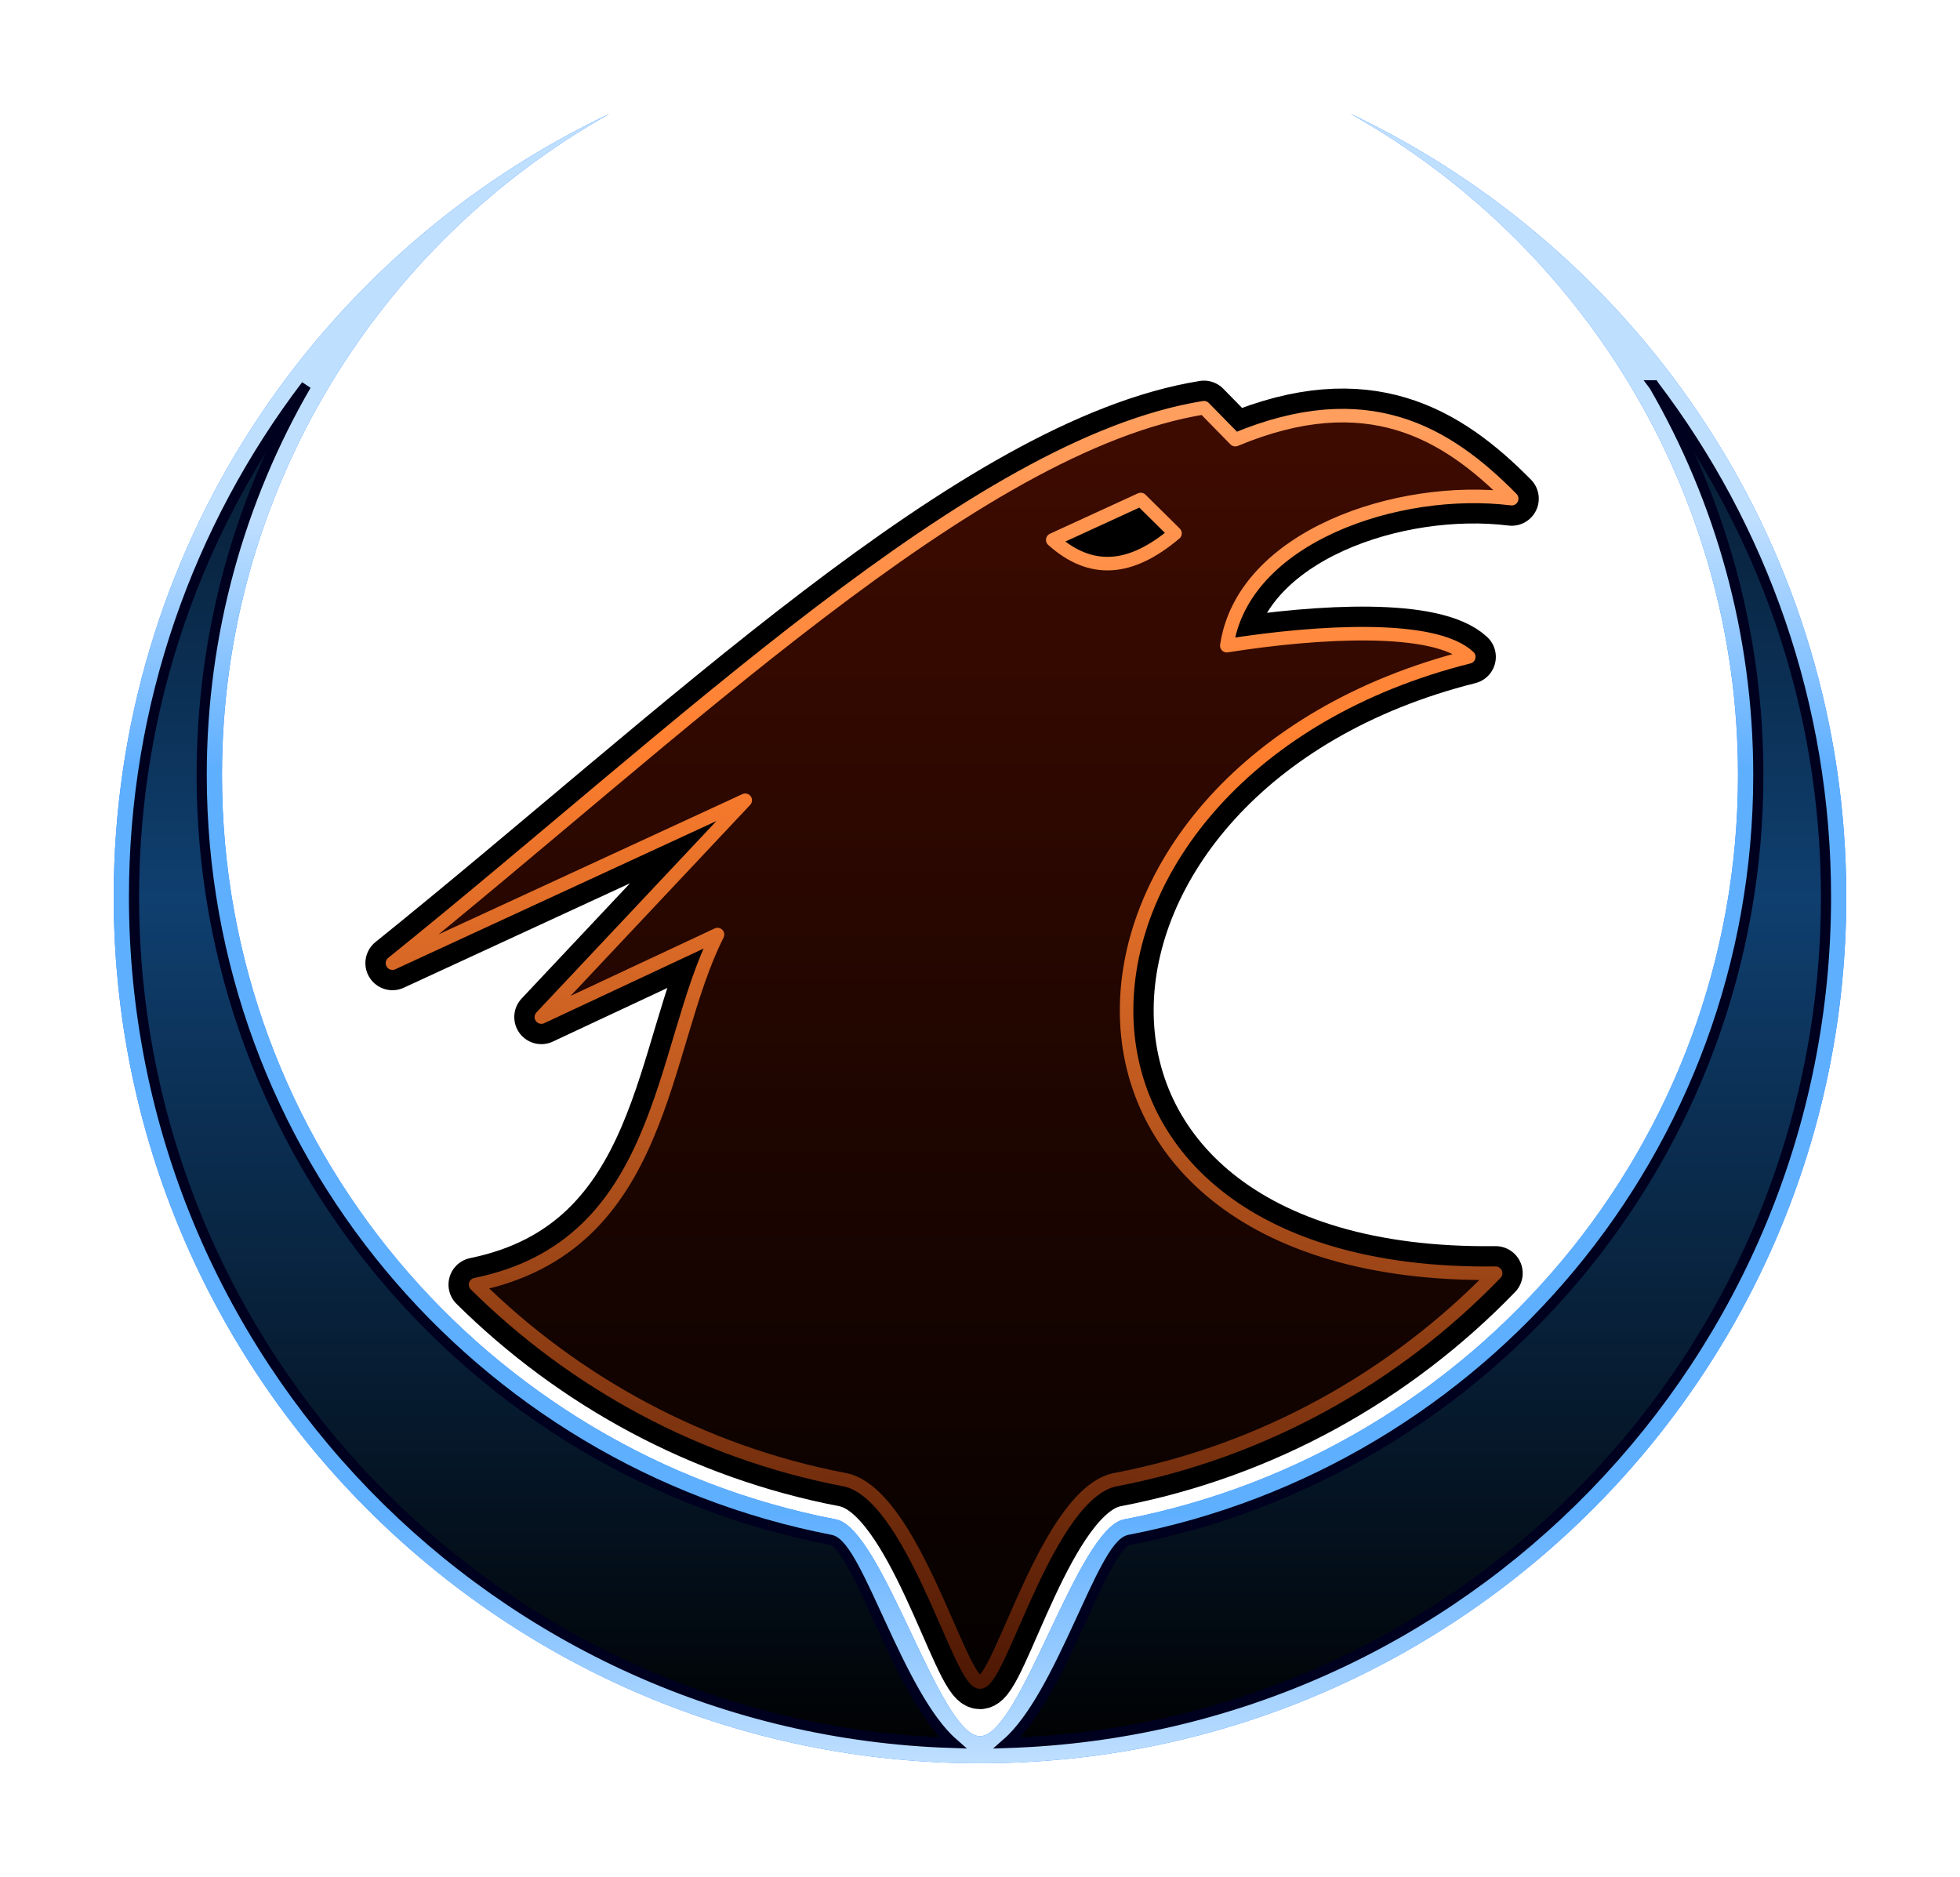 <?xml version="1.0" encoding="UTF-8" standalone="no"?>
<!-- Created with Inkscape (http://www.inkscape.org/) -->

<svg
   xmlns:dc="http://purl.org/dc/elements/1.1/"
   xmlns:cc="http://creativecommons.org/ns#"
   xmlns:rdf="http://www.w3.org/1999/02/22-rdf-syntax-ns#"
   xmlns:svg="http://www.w3.org/2000/svg"
   xmlns="http://www.w3.org/2000/svg"
   xmlns:xlink="http://www.w3.org/1999/xlink"
   xmlns:sodipodi="http://sodipodi.sourceforge.net/DTD/sodipodi-0.dtd"
   xmlns:inkscape="http://www.inkscape.org/namespaces/inkscape"
   width="289.6"
   height="277.319"
   id="svg2"
   sodipodi:version="0.32"
   inkscape:version="0.48.2 r9819"
   version="1.0"
   sodipodi:docname="xonotic_logo.svg"
   inkscape:output_extension="org.inkscape.output.svg.inkscape"
   inkscape:export-xdpi="45"
   inkscape:export-ydpi="45">
  <defs
     id="defs4">
    <linearGradient
       id="linearGradient3700">
      <stop
         style="stop-color:#000000;stop-opacity:0;"
         offset="0"
         id="stop3705" />
      <stop
         id="stop3707"
         offset="0.31"
         style="stop-color:#000000;stop-opacity:0;" />
      <stop
         style="stop-color:#000000;stop-opacity:0.184;"
         offset="0.44"
         id="stop3709" />
      <stop
         id="stop3711"
         offset="0.85"
         style="stop-color:#000000;stop-opacity:0;" />
      <stop
         id="stop3713"
         offset="1"
         style="stop-color:#000000;stop-opacity:0;" />
    </linearGradient>
    <linearGradient
       id="linearGradient3681">
      <stop
         id="stop3691"
         offset="0"
         style="stop-color:#1f7fff;stop-opacity:0;" />
      <stop
         style="stop-color:#1f7fff;stop-opacity:0;"
         offset="0.31"
         id="stop3695" />
      <stop
         id="stop3689"
         offset="0.44"
         style="stop-color:#1f7fff;stop-opacity:0.184;" />
      <stop
         style="stop-color:#1f7fff;stop-opacity:0;"
         offset="0.85"
         id="stop3704" />
      <stop
         style="stop-color:#1f7fff;stop-opacity:0;"
         offset="1"
         id="stop3685" />
    </linearGradient>
    <linearGradient
       id="linearGradient3699">
      <stop
         id="stop3701"
         offset="0"
         style="stop-color:#3f0f00;stop-opacity:0.561;" />
      <stop
         style="stop-color:#ff7f2f;stop-opacity:0.561;"
         offset="0.75"
         id="stop3673" />
      <stop
         id="stop3703"
         offset="1"
         style="stop-color:#ff9f5f;stop-opacity:0.561;" />
    </linearGradient>
    <linearGradient
       id="linearGradient3698">
      <stop
         style="stop-color:#000000;stop-opacity:1;"
         offset="0"
         id="stop3700" />
      <stop
         id="stop3706"
         offset="0.5"
         style="stop-color:#0f3f6f;stop-opacity:1;" />
      <stop
         style="stop-color:#000000;stop-opacity:1;"
         offset="1"
         id="stop3702" />
    </linearGradient>
    <linearGradient
       id="linearGradient3674">
      <stop
         style="stop-color:#000000;stop-opacity:1;"
         offset="0"
         id="stop3676" />
      <stop
         style="stop-color:#3f0b00;stop-opacity:1;"
         offset="1"
         id="stop3678" />
    </linearGradient>
    <linearGradient
       id="linearGradient3666">
      <stop
         style="stop-color:#3f0f00;stop-opacity:1;"
         offset="0"
         id="stop3668" />
      <stop
         id="stop3671"
         offset="0.75"
         style="stop-color:#ff7f2f;stop-opacity:1;" />
      <stop
         style="stop-color:#ff9f5f;stop-opacity:1;"
         offset="1"
         id="stop3670" />
    </linearGradient>
    <linearGradient
       id="linearGradient3606">
      <stop
         style="stop-color:#bfdfff;stop-opacity:1;"
         offset="0"
         id="stop3608" />
      <stop
         id="stop3616"
         offset="0.2"
         style="stop-color:#5fafff;stop-opacity:1;" />
      <stop
         id="stop3614"
         offset="0.8"
         style="stop-color:#5fafff;stop-opacity:1;" />
      <stop
         style="stop-color:#bfdfff;stop-opacity:1;"
         offset="1"
         id="stop3610" />
    </linearGradient>
    <linearGradient
       inkscape:collect="always"
       xlink:href="#linearGradient3674"
       id="linearGradient4196"
       x1="1024"
       y1="640"
       x2="1024"
       y2="440"
       gradientUnits="userSpaceOnUse" />
    <linearGradient
       inkscape:collect="always"
       xlink:href="#linearGradient3666"
       id="linearGradient4204"
       x1="1024"
       y1="640"
       x2="1024"
       y2="440"
       gradientUnits="userSpaceOnUse" />
    <linearGradient
       inkscape:collect="always"
       xlink:href="#linearGradient3699"
       id="linearGradient4214"
       x1="1024"
       y1="640"
       x2="1024"
       y2="440"
       gradientUnits="userSpaceOnUse" />
    <linearGradient
       inkscape:collect="always"
       xlink:href="#linearGradient3698"
       id="linearGradient3686"
       gradientUnits="userSpaceOnUse"
       x1="1024"
       y1="640"
       x2="1024"
       y2="384" />
    <linearGradient
       inkscape:collect="always"
       xlink:href="#linearGradient3606"
       id="linearGradient3689"
       gradientUnits="userSpaceOnUse"
       gradientTransform="translate(0,-1024)"
       x1="1024"
       y1="1664"
       x2="1024"
       y2="1480" />
    <filter
       inkscape:collect="always"
       id="filter3806"
       x="-0.075"
       width="1.151"
       y="-0.132"
       height="1.264"
       inkscape:label="BlurShadow"
       color-interpolation-filters="sRGB">
      <feGaussianBlur
         inkscape:collect="always"
         stdDeviation="6"
         id="feGaussianBlur3808" />
    </filter>
    <filter
       inkscape:collect="always"
       id="filter3852"
       inkscape:label="BlurGlow"
       color-interpolation-filters="sRGB">
      <feGaussianBlur
         inkscape:collect="always"
         stdDeviation="7"
         id="feGaussianBlur3854" />
    </filter>
  </defs>
  <sodipodi:namedview
     id="base"
     pagecolor="#000000"
     bordercolor="#666666"
     borderopacity="1.0"
     inkscape:pageopacity="1"
     inkscape:pageshadow="2"
     inkscape:zoom="1"
     inkscape:cx="72.936179"
     inkscape:cy="118.80348"
     inkscape:document-units="px"
     inkscape:current-layer="XonoticLogo"
     showgrid="false"
     inkscape:showpageshadow="false"
     gridtolerance="10"
     showguides="true"
     inkscape:guide-bbox="true"
     inkscape:snap-to-guides="true"
     inkscape:snap-global="true"
     borderlayer="true"
     fit-margin-top="0"
     fit-margin-left="0"
     fit-margin-right="0"
     fit-margin-bottom="0"
     units="pt"
     inkscape:window-width="1366"
     inkscape:window-height="744"
     inkscape:window-x="0"
     inkscape:window-y="24"
     inkscape:window-maximized="1">
    <inkscape:grid
       type="xygrid"
       id="grid2383"
       visible="true"
       enabled="true"
       empspacing="4"
       snapvisiblegridlinesonly="true" />
  </sodipodi:namedview>
  <g
     inkscape:groupmode="layer"
     id="XonoticLogo"
     transform="translate(-879.2,-379.481)">
    <g
       id="PhoenixHead">
      <path
         sodipodi:nodetypes="cccccccsccccccccccc"
         id="PhoenixHeadShadow"
         d="m 1057.094,439.719 c -34.001,5.484 -77.512,47.945 -119.906,82.062 l 52.125,-24.062 -30.125,32.031 26.031,-12.188 c -8.545,16.843 -7.63,45.977 -35.75,51.719 14.642,14.491 33.458,24.781 54.5,28.812 C 1014,600 1021,628 1024,628 c 3,0 10,-28 20.031,-29.906 21.848,-4.186 41.291,-15.12 56.156,-30.5 -74.392,0.93 -69.692,-74.548 -3.969,-91.062 -5.069,-4.723 -21.939,-3.838 -35.75,-1.656 2.407,-16.094 25.229,-23.802 42.094,-21.719 -9.638,-9.778 -21.373,-16.843 -40.844,-8.719 l -4.625,-4.719 z m -9.344,13.562 5.062,5 c -6.61,5.598 -12.483,5.97 -18.062,0.969 l 13,-5.969 z"
         style="fill:#000000;fill-opacity:1;fill-rule:evenodd;stroke:#000000;stroke-width:8;stroke-linejoin:round;stroke-miterlimit:4;stroke-opacity:1;stroke-dasharray:none;filter:url(#filter3806)"
         inkscape:connector-curvature="0" />
      <path
         style="fill:url(#linearGradient4214);fill-opacity:1;fill-rule:evenodd;stroke:none;filter:url(#filter3852)"
         d="m 1057.094,439.719 c -34.001,5.484 -77.512,47.945 -119.906,82.062 l 52.125,-24.062 -30.125,32.031 26.031,-12.188 c -8.545,16.843 -7.63,45.977 -35.75,51.719 14.642,14.491 33.458,24.781 54.5,28.812 C 1014,600 1021,628 1024,628 c 3,0 10,-28 20.031,-29.906 21.848,-4.186 41.291,-15.12 56.156,-30.5 -74.392,0.93 -69.692,-74.548 -3.969,-91.062 -5.069,-4.723 -21.939,-3.838 -35.75,-1.656 2.407,-16.094 25.229,-23.802 42.094,-21.719 -9.638,-9.778 -21.373,-16.843 -40.844,-8.719 l -4.625,-4.719 z m -9.344,13.562 5.062,5 c -6.61,5.598 -12.483,5.97 -18.062,0.969 l 13,-5.969 z"
         id="PhoenixHeadGlow"
         sodipodi:nodetypes="cccccccsccccccccccc"
         inkscape:connector-curvature="0" />
      <path
         sodipodi:nodetypes="cccccccsccccccccccc"
         id="PhoenixHeadFill"
         d="m 1057.094,439.719 c -34.001,5.484 -77.512,47.945 -119.906,82.062 l 52.125,-24.062 -30.125,32.031 26.031,-12.188 c -8.545,16.843 -7.63,45.977 -35.75,51.719 14.642,14.491 33.458,24.781 54.5,28.812 C 1014,600 1021,628 1024,628 c 3,0 10,-28 20.031,-29.906 21.848,-4.186 41.291,-15.12 56.156,-30.5 -74.392,0.93 -69.692,-74.548 -3.969,-91.062 -5.069,-4.723 -21.939,-3.838 -35.75,-1.656 2.407,-16.094 25.229,-23.802 42.094,-21.719 -9.638,-9.778 -21.373,-16.843 -40.844,-8.719 l -4.625,-4.719 z m -9.344,13.562 5.062,5 c -6.61,5.598 -12.483,5.97 -18.062,0.969 l 13,-5.969 z"
         style="fill:url(#linearGradient4196);fill-opacity:1;fill-rule:evenodd;stroke:url(#linearGradient4204);stroke-width:2;stroke-linejoin:round;stroke-miterlimit:4;stroke-opacity:1;stroke-dasharray:none"
         inkscape:connector-curvature="0" />
    </g>
    <g
       id="Ring"
       inkscape:export-xdpi="45"
       inkscape:export-ydpi="45">
      <path
         style="fill:#1f7fff;fill-opacity:1;stroke:none;filter:url(#filter3852)"
         d="M 969.281,396.281 C 925.981,416.811 896,460.923 896,512 c 0,70.656 57.344,128 128,128 70.656,0 128,-57.344 128,-128 0,-51.078 -29.981,-95.189 -73.281,-115.719 34.175,19.185 57.281,55.763 57.281,97.719 0,54.546 -39.063,100.017 -90.719,109.969 -6.892,1.328 -15.281,32.031 -21.281,32.031 -6,0 -14.389,-30.703 -21.281,-32.031 C 951.063,594.017 912,548.546 912,494 c 0,-41.956 23.106,-78.533 57.281,-97.719 z"
         id="RingGlow"
         inkscape:connector-curvature="0" />
      <path
         id="RingBorder"
         d="M 969.281,396.281 C 925.981,416.811 896,460.923 896,512 c 0,70.656 57.344,128 128,128 70.656,0 128,-57.344 128,-128 0,-51.078 -29.981,-95.189 -73.281,-115.719 34.175,19.185 57.281,55.763 57.281,97.719 0,54.546 -39.063,100.017 -90.719,109.969 -6.892,1.328 -15.281,32.031 -21.281,32.031 -6,0 -14.389,-30.703 -21.281,-32.031 C 951.063,594.017 912,548.546 912,494 c 0,-41.956 23.106,-78.533 57.281,-97.719 z"
         style="fill:url(#linearGradient3689);fill-opacity:1;stroke:none"
         inkscape:connector-curvature="0" />
      <path
         sodipodi:nodetypes="csccsccsccsc"
         id="RingFill"
         d="M 924.438,436.406 C 908.475,457.398 899,483.594 899,512 c 0,67.695 53.819,122.885 121,125 -8,-7 -14,-29 -18,-30 -53.034,-10.23 -93,-56.98 -93,-113 0,-20.981 5.623,-40.66 15.438,-57.594 z m 199.125,0 C 1133.377,453.34 1139,473.019 1139,494 c 0,56.02 -39.966,102.77 -93,113 -4,1 -10,23 -18,30 67.181,-2.115 121,-57.305 121,-125 0,-28.406 -9.475,-54.602 -25.438,-75.594 z"
         style="fill:url(#linearGradient3686);fill-opacity:1;stroke:#00001f;stroke-width:1.5;stroke-linejoin:miter;stroke-miterlimit:4;stroke-opacity:1;stroke-dasharray:none"
         inkscape:connector-curvature="0" />
    </g>
  </g>
</svg>
